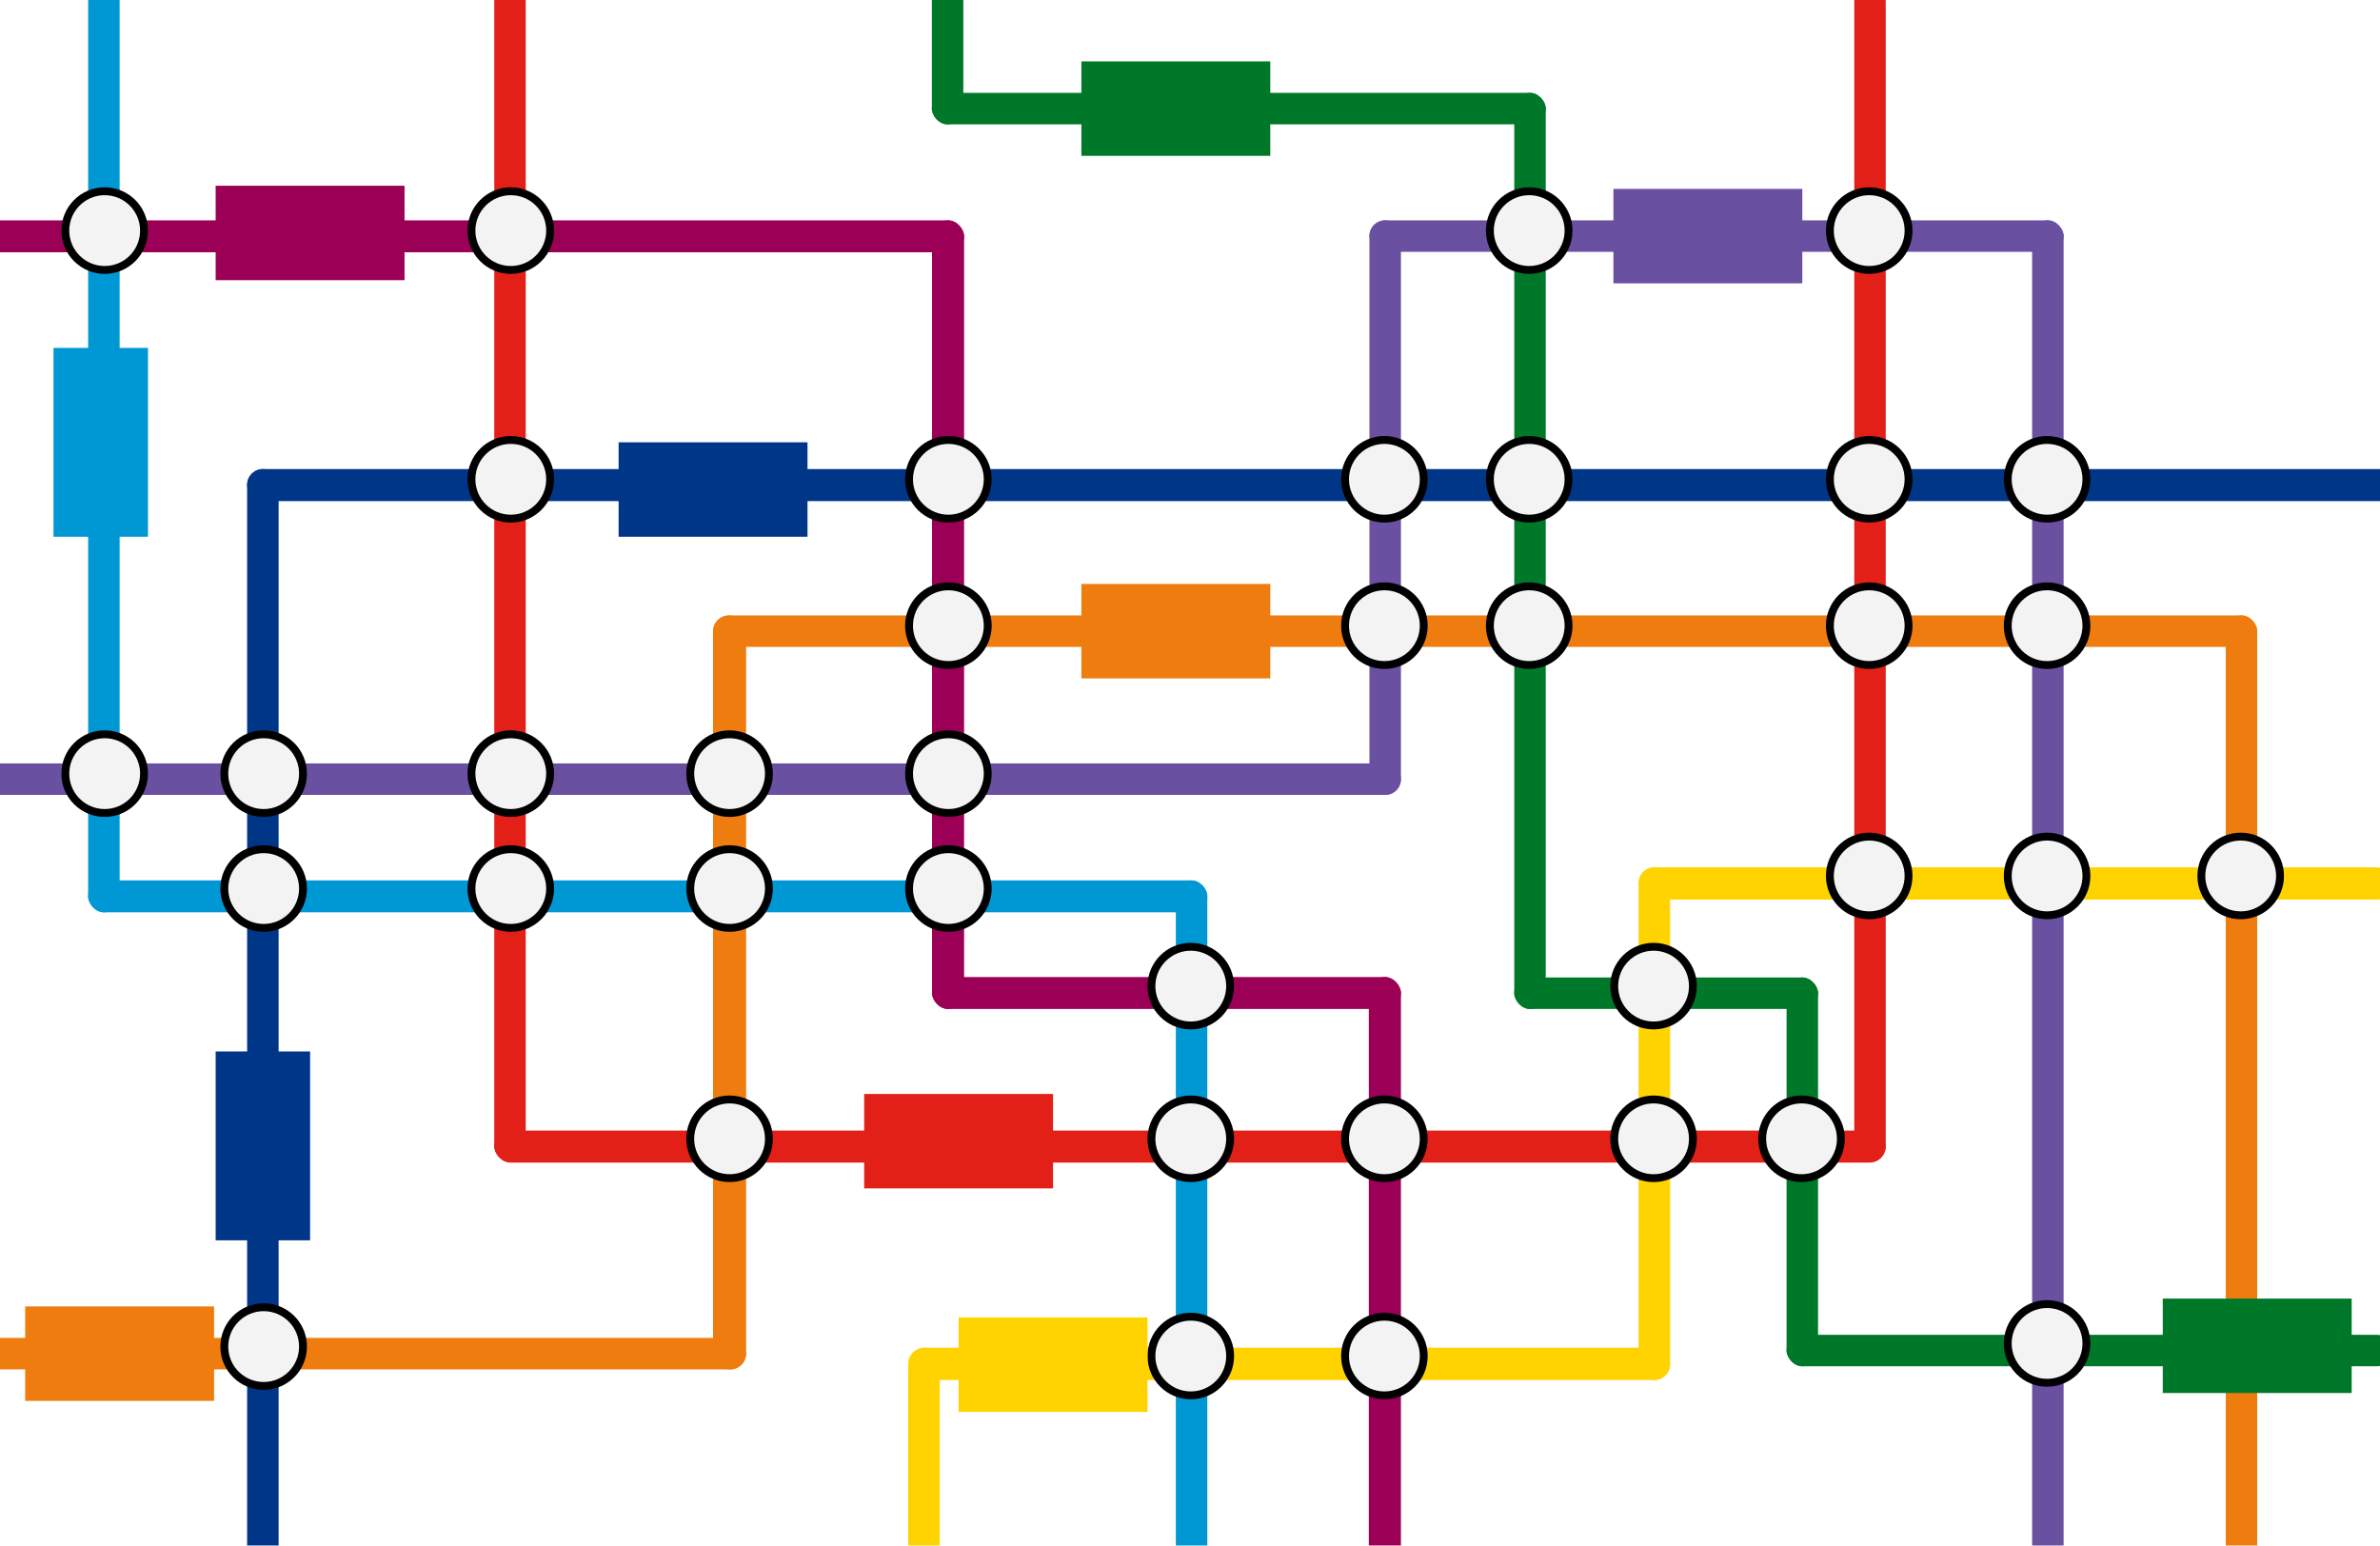 <svg width="1512" height="982" viewBox="0 0 1512 982" fill="none" xmlns="http://www.w3.org/2000/svg">
<g id="Metro Map 1" clip-path="url(#clip0_1_3)">
<rect width="1512" height="982" fill="white"/>
<g id="Lines">
<g id="Red line" filter="url(#filter0_d_1_3)">
<rect id="Rectangle 1" x="314" y="-13" width="20" height="746.989" rx="10" fill="#E32017"/>
<rect id="Rectangle 3" x="1178" y="-13" width="20" height="746.989" rx="10" fill="#E32017"/>
<rect id="Rectangle 2" x="314" y="714.254" width="884" height="20.354" rx="10.177" fill="#E32017"/>
</g>
<g id="Met line" filter="url(#filter1_d_1_3)">
<rect id="Rectangle 4" x="-18" y="136" width="630.499" height="20.284" rx="10.142" fill="#9B0056"/>
<rect id="Rectangle 5" x="592.094" y="136" width="20.404" height="501.007" rx="10.202" fill="#9B0056"/>
<rect id="Rectangle 6" x="592.094" y="616.723" width="297.906" height="20.284" rx="10.142" fill="#9B0056"/>
<rect id="Rectangle 7" x="869.596" y="616.723" width="20.404" height="377.277" rx="10.202" fill="#9B0056"/>
</g>
<g id="Purple line" filter="url(#filter2_d_1_3)">
<rect id="Rectangle 8" x="-11" y="481" width="901" height="20" rx="10" fill="#6950A1"/>
<rect id="Rectangle 9" x="870" y="136" width="20" height="365" rx="10" fill="#6950A1"/>
<rect id="Rectangle 10" x="870" y="136" width="441" height="20" rx="10" fill="#6950A1"/>
<rect id="Rectangle 11" x="1291" y="136" width="20" height="852" rx="10" fill="#6950A1"/>
</g>
<g id="Blue line" filter="url(#filter3_d_1_3)">
<rect id="Rectangle 12" x="157" y="294" width="20" height="700" rx="10" fill="#003688"/>
<rect id="Rectangle 13" x="157" y="294" width="1400" height="20.349" rx="10.174" fill="#003688"/>
</g>
<g id="Orange line" filter="url(#filter4_d_1_3)">
<rect id="Rectangle 14" x="-18" y="846" width="492" height="20" rx="10" fill="#EE7C0E"/>
<rect id="Rectangle 15" x="453" y="387" width="21" height="479" rx="10.5" fill="#EE7C0E"/>
<rect id="Rectangle 16" x="453" y="387" width="981" height="20" rx="10" fill="#EE7C0E"/>
<rect id="Rectangle 17" x="1414" y="387" width="20" height="607" rx="10" fill="#EE7C0E"/>
</g>
<g id="Yellow line" filter="url(#filter5_d_1_3)">
<rect id="Rectangle 18" x="577" y="854.248" width="20" height="139.752" rx="10" fill="#FFD300"/>
<rect id="Rectangle 19" x="577" y="852.193" width="484" height="20.552" rx="10.276" fill="#FFD300"/>
<rect id="Rectangle 20" x="1041" y="547" width="20" height="325.745" rx="10" fill="#FFD300"/>
<rect id="Rectangle 21" x="1041" y="547" width="479" height="20.552" rx="10.276" fill="#FFD300"/>
</g>
<g id="Green line" filter="url(#filter6_d_1_3)">
<rect id="Rectangle 22" x="1135" y="844" width="385" height="20" rx="10" fill="#00782A"/>
<rect id="Rectangle 23" x="1135" y="617" width="20" height="247" rx="10" fill="#00782A"/>
<rect id="Rectangle 24" x="962" y="617" width="193" height="20" rx="10" fill="#00782A"/>
<rect id="Rectangle 25" x="962" y="55" width="20" height="582" rx="10" fill="#00782A"/>
<rect id="Rectangle 26" x="592" y="55" width="390" height="20" rx="10" fill="#00782A"/>
<rect id="Rectangle 27" x="592" y="-13" width="20" height="88" rx="10" fill="#00782A"/>
</g>
<g id="Light blue line" filter="url(#filter7_d_1_3)">
<rect id="Rectangle 28" x="56" y="-13" width="20" height="588.599" rx="10" fill="#0098D4"/>
<rect id="Rectangle 29" x="56" y="555.337" width="711" height="20.262" rx="10.131" fill="#0098D4"/>
<rect id="Rectangle 30" x="747" y="555.337" width="20" height="438.663" rx="10" fill="#0098D4"/>
</g>
</g>
<g id="Interchanges">
<g id="Interchange 1">
<circle id="Ellipse 2" cx="324.5" cy="146.5" r="27.5" fill="black"/>
<circle id="Ellipse 1" cx="324.5" cy="146.5" r="22.5" fill="white" fill-opacity="0.95"/>
</g>
<g id="Interchange 2">
<circle id="Ellipse 2_2" cx="879.5" cy="723.5" r="27.5" fill="black"/>
<circle id="Ellipse 1_2" cx="879.5" cy="723.5" r="22.5" fill="white" fill-opacity="0.95"/>
</g>
<g id="Interchange 3">
<circle id="Ellipse 2_3" cx="324.5" cy="491.5" r="27.5" fill="black"/>
<circle id="Ellipse 1_3" cx="324.5" cy="491.5" r="22.5" fill="white" fill-opacity="0.95"/>
</g>
<g id="Interchange 4">
<circle id="Ellipse 2_4" cx="602.5" cy="491.5" r="27.5" fill="black"/>
<circle id="Ellipse 1_4" cx="602.5" cy="491.5" r="22.5" fill="white" fill-opacity="0.95"/>
</g>
<g id="Interchange 5">
<circle id="Ellipse 2_5" cx="1187.5" cy="146.5" r="27.5" fill="black"/>
<circle id="Ellipse 1_5" cx="1187.5" cy="146.5" r="22.5" fill="white" fill-opacity="0.95"/>
</g>
<g id="Interchange 6">
<circle id="Ellipse 2_6" cx="167.5" cy="491.5" r="27.5" fill="black"/>
<circle id="Ellipse 1_6" cx="167.5" cy="491.5" r="22.5" fill="white" fill-opacity="0.95"/>
</g>
<g id="Interchange 7">
<circle id="Ellipse 2_7" cx="324.5" cy="304.5" r="27.5" fill="black"/>
<circle id="Ellipse 1_7" cx="324.5" cy="304.5" r="22.5" fill="white" fill-opacity="0.95"/>
</g>
<g id="Interchange 8">
<circle id="Ellipse 2_8" cx="602.5" cy="304.5" r="27.5" fill="black"/>
<circle id="Ellipse 1_8" cx="602.5" cy="304.5" r="22.5" fill="white" fill-opacity="0.95"/>
</g>
<g id="Interchange 9">
<circle id="Ellipse 2_9" cx="879.5" cy="304.5" r="27.5" fill="black"/>
<circle id="Ellipse 1_9" cx="879.5" cy="304.5" r="22.5" fill="white" fill-opacity="0.95"/>
</g>
<g id="Interchange 10">
<circle id="Ellipse 2_10" cx="1187.5" cy="304.5" r="27.5" fill="black"/>
<circle id="Ellipse 1_10" cx="1187.5" cy="304.5" r="22.5" fill="white" fill-opacity="0.95"/>
</g>
<g id="Interchange 11">
<circle id="Ellipse 2_11" cx="1300.5" cy="304.5" r="27.5" fill="black"/>
<circle id="Ellipse 1_11" cx="1300.5" cy="304.5" r="22.5" fill="white" fill-opacity="0.95"/>
</g>
<g id="Interchange 12">
<circle id="Ellipse 2_12" cx="1300.5" cy="397.5" r="27.5" fill="black"/>
<circle id="Ellipse 1_12" cx="1300.5" cy="397.5" r="22.5" fill="white" fill-opacity="0.95"/>
</g>
<g id="Interchange 13">
<circle id="Ellipse 2_13" cx="1187.5" cy="397.5" r="27.5" fill="black"/>
<circle id="Ellipse 1_13" cx="1187.5" cy="397.5" r="22.5" fill="white" fill-opacity="0.95"/>
</g>
<g id="Interchange 14">
<circle id="Ellipse 2_14" cx="879.5" cy="397.5" r="27.5" fill="black"/>
<circle id="Ellipse 1_14" cx="879.5" cy="397.5" r="22.5" fill="white" fill-opacity="0.95"/>
</g>
<g id="Interchange 15">
<circle id="Ellipse 2_15" cx="463.5" cy="491.5" r="27.5" fill="black"/>
<circle id="Ellipse 1_15" cx="463.5" cy="491.5" r="22.5" fill="white" fill-opacity="0.95"/>
</g>
<g id="Interchange 16">
<circle id="Ellipse 2_16" cx="463.5" cy="723.5" r="27.5" fill="black"/>
<circle id="Ellipse 1_16" cx="463.5" cy="723.5" r="22.5" fill="white" fill-opacity="0.95"/>
</g>
<g id="Interchange 17">
<circle id="Ellipse 2_17" cx="167.5" cy="855.5" r="27.5" fill="black"/>
<circle id="Ellipse 1_17" cx="167.5" cy="855.5" r="22.5" fill="white" fill-opacity="0.95"/>
</g>
<g id="Interchange 18">
<circle id="Ellipse 2_18" cx="879.5" cy="861.5" r="27.5" fill="black"/>
<circle id="Ellipse 1_18" cx="879.5" cy="861.5" r="22.5" fill="white" fill-opacity="0.95"/>
</g>
<g id="Interchange 19">
<circle id="Ellipse 2_19" cx="1050.5" cy="723.5" r="27.5" fill="black"/>
<circle id="Ellipse 1_19" cx="1050.5" cy="723.5" r="22.5" fill="white" fill-opacity="0.95"/>
</g>
<g id="Interchange 20">
<circle id="Ellipse 2_20" cx="1187.5" cy="556.5" r="27.5" fill="black"/>
<circle id="Ellipse 1_20" cx="1187.5" cy="556.5" r="22.5" fill="white" fill-opacity="0.95"/>
</g>
<g id="Interchange 21">
<circle id="Ellipse 2_21" cx="1300.5" cy="556.5" r="27.5" fill="black"/>
<circle id="Ellipse 1_21" cx="1300.5" cy="556.5" r="22.5" fill="white" fill-opacity="0.95"/>
</g>
<g id="Interchange 22">
<circle id="Ellipse 2_22" cx="1423.5" cy="556.5" r="27.5" fill="black"/>
<circle id="Ellipse 1_22" cx="1423.5" cy="556.5" r="22.5" fill="white" fill-opacity="0.95"/>
</g>
<g id="Interchange 23">
<circle id="Ellipse 2_23" cx="971.5" cy="304.5" r="27.5" fill="black"/>
<circle id="Ellipse 1_23" cx="971.5" cy="304.5" r="22.5" fill="white" fill-opacity="0.95"/>
</g>
<g id="Interchange 24">
<circle id="Ellipse 2_24" cx="971.5" cy="397.5" r="27.5" fill="black"/>
<circle id="Ellipse 1_24" cx="971.5" cy="397.5" r="22.5" fill="white" fill-opacity="0.95"/>
</g>
<g id="Interchange 25">
<circle id="Ellipse 2_25" cx="602.5" cy="397.5" r="27.5" fill="black"/>
<circle id="Ellipse 1_25" cx="602.5" cy="397.5" r="22.5" fill="white" fill-opacity="0.95"/>
</g>
<g id="Interchange 26">
<circle id="Ellipse 2_26" cx="1050.5" cy="626.5" r="27.5" fill="black"/>
<circle id="Ellipse 1_26" cx="1050.5" cy="626.5" r="22.5" fill="white" fill-opacity="0.95"/>
</g>
<g id="Interchange 27">
<circle id="Ellipse 2_27" cx="1144.5" cy="723.5" r="27.5" fill="black"/>
<circle id="Ellipse 1_27" cx="1144.5" cy="723.5" r="22.5" fill="white" fill-opacity="0.95"/>
</g>
<g id="Interchange 28">
<circle id="Ellipse 2_28" cx="1300.5" cy="853.5" r="27.5" fill="black"/>
<circle id="Ellipse 1_28" cx="1300.5" cy="853.5" r="22.5" fill="white" fill-opacity="0.95"/>
</g>
<g id="Interchange 29">
<circle id="Ellipse 2_29" cx="1423.5" cy="853.5" r="27.5" fill="black"/>
<circle id="Ellipse 1_29" cx="1423.5" cy="853.5" r="22.5" fill="white" fill-opacity="0.95"/>
</g>
<g id="Interchange 30">
<circle id="Ellipse 2_30" cx="971.5" cy="146.5" r="27.5" fill="black"/>
<circle id="Ellipse 1_30" cx="971.5" cy="146.5" r="22.5" fill="white" fill-opacity="0.95"/>
</g>
<g id="Interchange 31">
<circle id="Ellipse 2_31" cx="66.5" cy="491.5" r="27.5" fill="black"/>
<circle id="Ellipse 1_31" cx="66.5" cy="491.5" r="22.5" fill="white" fill-opacity="0.95"/>
</g>
<g id="Interchange 32">
<circle id="Ellipse 2_32" cx="167.5" cy="564.5" r="27.5" fill="black"/>
<circle id="Ellipse 1_32" cx="167.5" cy="564.5" r="22.5" fill="white" fill-opacity="0.95"/>
</g>
<g id="Interchange 33">
<circle id="Ellipse 2_33" cx="324.5" cy="564.5" r="27.5" fill="black"/>
<circle id="Ellipse 1_33" cx="324.5" cy="564.5" r="22.5" fill="white" fill-opacity="0.95"/>
</g>
<g id="Interchange 34">
<circle id="Ellipse 2_34" cx="463.5" cy="564.5" r="27.5" fill="black"/>
<circle id="Ellipse 1_34" cx="463.5" cy="564.5" r="22.5" fill="white" fill-opacity="0.95"/>
</g>
<g id="Interchange 35">
<circle id="Ellipse 2_35" cx="602.5" cy="564.5" r="27.5" fill="black"/>
<circle id="Ellipse 1_35" cx="602.5" cy="564.5" r="22.5" fill="white" fill-opacity="0.95"/>
</g>
<g id="Interchange 36">
<circle id="Ellipse 2_36" cx="756.5" cy="626.5" r="27.5" fill="black"/>
<circle id="Ellipse 1_36" cx="756.5" cy="626.5" r="22.5" fill="white" fill-opacity="0.95"/>
</g>
<g id="Interchange 37">
<circle id="Ellipse 2_37" cx="756.5" cy="723.5" r="27.5" fill="black"/>
<circle id="Ellipse 1_37" cx="756.5" cy="723.5" r="22.5" fill="white" fill-opacity="0.95"/>
</g>
<g id="Interchange 38">
<circle id="Ellipse 2_38" cx="756.5" cy="861.5" r="27.5" fill="black"/>
<circle id="Ellipse 1_38" cx="756.5" cy="861.5" r="22.5" fill="white" fill-opacity="0.95"/>
</g>
<g id="Interchange 39">
<circle id="Ellipse 2_39" cx="66.5" cy="146.5" r="27.5" fill="black"/>
<circle id="Ellipse 1_39" cx="66.5" cy="146.5" r="22.5" fill="white" fill-opacity="0.95"/>
</g>
</g>
<g id="Trains">
<g id="Train 1" filter="url(#filter8_d_1_3)">
<rect x="16" y="826" width="120" height="60" fill="#EE7C0E"/>
</g>
<g id="Train 2" filter="url(#filter9_d_1_3)">
<rect x="609" y="833" width="120" height="60" fill="#FFD300"/>
</g>
<g id="Train 9" filter="url(#filter10_d_1_3)">
<rect x="549" y="691" width="120" height="60" fill="#E32017"/>
</g>
<g id="Train 3" filter="url(#filter11_d_1_3)">
<rect x="1374" y="821" width="120" height="60" fill="#00782A"/>
</g>
<g id="Train 4" filter="url(#filter12_d_1_3)">
<rect x="137" y="784" width="120" height="60" transform="rotate(-90 137 784)" fill="#003688"/>
</g>
<g id="Train 8" filter="url(#filter13_d_1_3)">
<rect x="34" y="337" width="120" height="60" transform="rotate(-90 34 337)" fill="#0098D4"/>
</g>
<g id="Train 5" filter="url(#filter14_d_1_3)">
<rect x="687" y="367" width="120" height="60" fill="#EE7C0E"/>
</g>
<g id="Train 10" filter="url(#filter15_d_1_3)">
<rect x="1025" y="116" width="120" height="60" fill="#6950A1"/>
</g>
<g id="Train 11" filter="url(#filter16_d_1_3)">
<rect x="687" y="35" width="120" height="60" fill="#00782A"/>
</g>
<g id="Train 6" filter="url(#filter17_d_1_3)">
<rect x="393" y="277" width="120" height="60" fill="#003688"/>
</g>
<g id="Train 7" filter="url(#filter18_d_1_3)">
<rect x="137" y="114" width="120" height="60" fill="#9B0056"/>
</g>
</g>
</g>
<defs>
<filter id="filter0_d_1_3" x="310" y="-13" width="892" height="755.608" filterUnits="userSpaceOnUse" color-interpolation-filters="sRGB">
<feFlood flood-opacity="0" result="BackgroundImageFix"/>
<feColorMatrix in="SourceAlpha" type="matrix" values="0 0 0 0 0 0 0 0 0 0 0 0 0 0 0 0 0 0 127 0" result="hardAlpha"/>
<feOffset dy="4"/>
<feGaussianBlur stdDeviation="2"/>
<feComposite in2="hardAlpha" operator="out"/>
<feColorMatrix type="matrix" values="0 0 0 0 0 0 0 0 0 0 0 0 0 0 0 0 0 0 0.25 0"/>
<feBlend mode="normal" in2="BackgroundImageFix" result="effect1_dropShadow_1_3"/>
<feBlend mode="normal" in="SourceGraphic" in2="effect1_dropShadow_1_3" result="shape"/>
</filter>
<filter id="filter1_d_1_3" x="-22" y="136" width="916" height="866" filterUnits="userSpaceOnUse" color-interpolation-filters="sRGB">
<feFlood flood-opacity="0" result="BackgroundImageFix"/>
<feColorMatrix in="SourceAlpha" type="matrix" values="0 0 0 0 0 0 0 0 0 0 0 0 0 0 0 0 0 0 127 0" result="hardAlpha"/>
<feOffset dy="4"/>
<feGaussianBlur stdDeviation="2"/>
<feComposite in2="hardAlpha" operator="out"/>
<feColorMatrix type="matrix" values="0 0 0 0 0 0 0 0 0 0 0 0 0 0 0 0 0 0 0.25 0"/>
<feBlend mode="normal" in2="BackgroundImageFix" result="effect1_dropShadow_1_3"/>
<feBlend mode="normal" in="SourceGraphic" in2="effect1_dropShadow_1_3" result="shape"/>
</filter>
<filter id="filter2_d_1_3" x="-15" y="136" width="1330" height="860" filterUnits="userSpaceOnUse" color-interpolation-filters="sRGB">
<feFlood flood-opacity="0" result="BackgroundImageFix"/>
<feColorMatrix in="SourceAlpha" type="matrix" values="0 0 0 0 0 0 0 0 0 0 0 0 0 0 0 0 0 0 127 0" result="hardAlpha"/>
<feOffset dy="4"/>
<feGaussianBlur stdDeviation="2"/>
<feComposite in2="hardAlpha" operator="out"/>
<feColorMatrix type="matrix" values="0 0 0 0 0 0 0 0 0 0 0 0 0 0 0 0 0 0 0.25 0"/>
<feBlend mode="normal" in2="BackgroundImageFix" result="effect1_dropShadow_1_3"/>
<feBlend mode="normal" in="SourceGraphic" in2="effect1_dropShadow_1_3" result="shape"/>
</filter>
<filter id="filter3_d_1_3" x="153" y="294" width="1408" height="708" filterUnits="userSpaceOnUse" color-interpolation-filters="sRGB">
<feFlood flood-opacity="0" result="BackgroundImageFix"/>
<feColorMatrix in="SourceAlpha" type="matrix" values="0 0 0 0 0 0 0 0 0 0 0 0 0 0 0 0 0 0 127 0" result="hardAlpha"/>
<feOffset dy="4"/>
<feGaussianBlur stdDeviation="2"/>
<feComposite in2="hardAlpha" operator="out"/>
<feColorMatrix type="matrix" values="0 0 0 0 0 0 0 0 0 0 0 0 0 0 0 0 0 0 0.25 0"/>
<feBlend mode="normal" in2="BackgroundImageFix" result="effect1_dropShadow_1_3"/>
<feBlend mode="normal" in="SourceGraphic" in2="effect1_dropShadow_1_3" result="shape"/>
</filter>
<filter id="filter4_d_1_3" x="-22" y="387" width="1460" height="615" filterUnits="userSpaceOnUse" color-interpolation-filters="sRGB">
<feFlood flood-opacity="0" result="BackgroundImageFix"/>
<feColorMatrix in="SourceAlpha" type="matrix" values="0 0 0 0 0 0 0 0 0 0 0 0 0 0 0 0 0 0 127 0" result="hardAlpha"/>
<feOffset dy="4"/>
<feGaussianBlur stdDeviation="2"/>
<feComposite in2="hardAlpha" operator="out"/>
<feColorMatrix type="matrix" values="0 0 0 0 0 0 0 0 0 0 0 0 0 0 0 0 0 0 0.25 0"/>
<feBlend mode="normal" in2="BackgroundImageFix" result="effect1_dropShadow_1_3"/>
<feBlend mode="normal" in="SourceGraphic" in2="effect1_dropShadow_1_3" result="shape"/>
</filter>
<filter id="filter5_d_1_3" x="573" y="547" width="951" height="455" filterUnits="userSpaceOnUse" color-interpolation-filters="sRGB">
<feFlood flood-opacity="0" result="BackgroundImageFix"/>
<feColorMatrix in="SourceAlpha" type="matrix" values="0 0 0 0 0 0 0 0 0 0 0 0 0 0 0 0 0 0 127 0" result="hardAlpha"/>
<feOffset dy="4"/>
<feGaussianBlur stdDeviation="2"/>
<feComposite in2="hardAlpha" operator="out"/>
<feColorMatrix type="matrix" values="0 0 0 0 0 0 0 0 0 0 0 0 0 0 0 0 0 0 0.25 0"/>
<feBlend mode="normal" in2="BackgroundImageFix" result="effect1_dropShadow_1_3"/>
<feBlend mode="normal" in="SourceGraphic" in2="effect1_dropShadow_1_3" result="shape"/>
</filter>
<filter id="filter6_d_1_3" x="588" y="-13" width="936" height="885" filterUnits="userSpaceOnUse" color-interpolation-filters="sRGB">
<feFlood flood-opacity="0" result="BackgroundImageFix"/>
<feColorMatrix in="SourceAlpha" type="matrix" values="0 0 0 0 0 0 0 0 0 0 0 0 0 0 0 0 0 0 127 0" result="hardAlpha"/>
<feOffset dy="4"/>
<feGaussianBlur stdDeviation="2"/>
<feComposite in2="hardAlpha" operator="out"/>
<feColorMatrix type="matrix" values="0 0 0 0 0 0 0 0 0 0 0 0 0 0 0 0 0 0 0.25 0"/>
<feBlend mode="normal" in2="BackgroundImageFix" result="effect1_dropShadow_1_3"/>
<feBlend mode="normal" in="SourceGraphic" in2="effect1_dropShadow_1_3" result="shape"/>
</filter>
<filter id="filter7_d_1_3" x="52" y="-13" width="719" height="1015" filterUnits="userSpaceOnUse" color-interpolation-filters="sRGB">
<feFlood flood-opacity="0" result="BackgroundImageFix"/>
<feColorMatrix in="SourceAlpha" type="matrix" values="0 0 0 0 0 0 0 0 0 0 0 0 0 0 0 0 0 0 127 0" result="hardAlpha"/>
<feOffset dy="4"/>
<feGaussianBlur stdDeviation="2"/>
<feComposite in2="hardAlpha" operator="out"/>
<feColorMatrix type="matrix" values="0 0 0 0 0 0 0 0 0 0 0 0 0 0 0 0 0 0 0.25 0"/>
<feBlend mode="normal" in2="BackgroundImageFix" result="effect1_dropShadow_1_3"/>
<feBlend mode="normal" in="SourceGraphic" in2="effect1_dropShadow_1_3" result="shape"/>
</filter>
<filter id="filter8_d_1_3" x="12" y="826" width="128" height="68" filterUnits="userSpaceOnUse" color-interpolation-filters="sRGB">
<feFlood flood-opacity="0" result="BackgroundImageFix"/>
<feColorMatrix in="SourceAlpha" type="matrix" values="0 0 0 0 0 0 0 0 0 0 0 0 0 0 0 0 0 0 127 0" result="hardAlpha"/>
<feOffset dy="4"/>
<feGaussianBlur stdDeviation="2"/>
<feComposite in2="hardAlpha" operator="out"/>
<feColorMatrix type="matrix" values="0 0 0 0 0 0 0 0 0 0 0 0 0 0 0 0 0 0 0.25 0"/>
<feBlend mode="normal" in2="BackgroundImageFix" result="effect1_dropShadow_1_3"/>
<feBlend mode="normal" in="SourceGraphic" in2="effect1_dropShadow_1_3" result="shape"/>
</filter>
<filter id="filter9_d_1_3" x="605" y="833" width="128" height="68" filterUnits="userSpaceOnUse" color-interpolation-filters="sRGB">
<feFlood flood-opacity="0" result="BackgroundImageFix"/>
<feColorMatrix in="SourceAlpha" type="matrix" values="0 0 0 0 0 0 0 0 0 0 0 0 0 0 0 0 0 0 127 0" result="hardAlpha"/>
<feOffset dy="4"/>
<feGaussianBlur stdDeviation="2"/>
<feComposite in2="hardAlpha" operator="out"/>
<feColorMatrix type="matrix" values="0 0 0 0 0 0 0 0 0 0 0 0 0 0 0 0 0 0 0.25 0"/>
<feBlend mode="normal" in2="BackgroundImageFix" result="effect1_dropShadow_1_3"/>
<feBlend mode="normal" in="SourceGraphic" in2="effect1_dropShadow_1_3" result="shape"/>
</filter>
<filter id="filter10_d_1_3" x="545" y="691" width="128" height="68" filterUnits="userSpaceOnUse" color-interpolation-filters="sRGB">
<feFlood flood-opacity="0" result="BackgroundImageFix"/>
<feColorMatrix in="SourceAlpha" type="matrix" values="0 0 0 0 0 0 0 0 0 0 0 0 0 0 0 0 0 0 127 0" result="hardAlpha"/>
<feOffset dy="4"/>
<feGaussianBlur stdDeviation="2"/>
<feComposite in2="hardAlpha" operator="out"/>
<feColorMatrix type="matrix" values="0 0 0 0 0 0 0 0 0 0 0 0 0 0 0 0 0 0 0.25 0"/>
<feBlend mode="normal" in2="BackgroundImageFix" result="effect1_dropShadow_1_3"/>
<feBlend mode="normal" in="SourceGraphic" in2="effect1_dropShadow_1_3" result="shape"/>
</filter>
<filter id="filter11_d_1_3" x="1370" y="821" width="128" height="68" filterUnits="userSpaceOnUse" color-interpolation-filters="sRGB">
<feFlood flood-opacity="0" result="BackgroundImageFix"/>
<feColorMatrix in="SourceAlpha" type="matrix" values="0 0 0 0 0 0 0 0 0 0 0 0 0 0 0 0 0 0 127 0" result="hardAlpha"/>
<feOffset dy="4"/>
<feGaussianBlur stdDeviation="2"/>
<feComposite in2="hardAlpha" operator="out"/>
<feColorMatrix type="matrix" values="0 0 0 0 0 0 0 0 0 0 0 0 0 0 0 0 0 0 0.25 0"/>
<feBlend mode="normal" in2="BackgroundImageFix" result="effect1_dropShadow_1_3"/>
<feBlend mode="normal" in="SourceGraphic" in2="effect1_dropShadow_1_3" result="shape"/>
</filter>
<filter id="filter12_d_1_3" x="133" y="664" width="68" height="128" filterUnits="userSpaceOnUse" color-interpolation-filters="sRGB">
<feFlood flood-opacity="0" result="BackgroundImageFix"/>
<feColorMatrix in="SourceAlpha" type="matrix" values="0 0 0 0 0 0 0 0 0 0 0 0 0 0 0 0 0 0 127 0" result="hardAlpha"/>
<feOffset dy="4"/>
<feGaussianBlur stdDeviation="2"/>
<feComposite in2="hardAlpha" operator="out"/>
<feColorMatrix type="matrix" values="0 0 0 0 0 0 0 0 0 0 0 0 0 0 0 0 0 0 0.25 0"/>
<feBlend mode="normal" in2="BackgroundImageFix" result="effect1_dropShadow_1_3"/>
<feBlend mode="normal" in="SourceGraphic" in2="effect1_dropShadow_1_3" result="shape"/>
</filter>
<filter id="filter13_d_1_3" x="30" y="217" width="68" height="128" filterUnits="userSpaceOnUse" color-interpolation-filters="sRGB">
<feFlood flood-opacity="0" result="BackgroundImageFix"/>
<feColorMatrix in="SourceAlpha" type="matrix" values="0 0 0 0 0 0 0 0 0 0 0 0 0 0 0 0 0 0 127 0" result="hardAlpha"/>
<feOffset dy="4"/>
<feGaussianBlur stdDeviation="2"/>
<feComposite in2="hardAlpha" operator="out"/>
<feColorMatrix type="matrix" values="0 0 0 0 0 0 0 0 0 0 0 0 0 0 0 0 0 0 0.25 0"/>
<feBlend mode="normal" in2="BackgroundImageFix" result="effect1_dropShadow_1_3"/>
<feBlend mode="normal" in="SourceGraphic" in2="effect1_dropShadow_1_3" result="shape"/>
</filter>
<filter id="filter14_d_1_3" x="683" y="367" width="128" height="68" filterUnits="userSpaceOnUse" color-interpolation-filters="sRGB">
<feFlood flood-opacity="0" result="BackgroundImageFix"/>
<feColorMatrix in="SourceAlpha" type="matrix" values="0 0 0 0 0 0 0 0 0 0 0 0 0 0 0 0 0 0 127 0" result="hardAlpha"/>
<feOffset dy="4"/>
<feGaussianBlur stdDeviation="2"/>
<feComposite in2="hardAlpha" operator="out"/>
<feColorMatrix type="matrix" values="0 0 0 0 0 0 0 0 0 0 0 0 0 0 0 0 0 0 0.25 0"/>
<feBlend mode="normal" in2="BackgroundImageFix" result="effect1_dropShadow_1_3"/>
<feBlend mode="normal" in="SourceGraphic" in2="effect1_dropShadow_1_3" result="shape"/>
</filter>
<filter id="filter15_d_1_3" x="1021" y="116" width="128" height="68" filterUnits="userSpaceOnUse" color-interpolation-filters="sRGB">
<feFlood flood-opacity="0" result="BackgroundImageFix"/>
<feColorMatrix in="SourceAlpha" type="matrix" values="0 0 0 0 0 0 0 0 0 0 0 0 0 0 0 0 0 0 127 0" result="hardAlpha"/>
<feOffset dy="4"/>
<feGaussianBlur stdDeviation="2"/>
<feComposite in2="hardAlpha" operator="out"/>
<feColorMatrix type="matrix" values="0 0 0 0 0 0 0 0 0 0 0 0 0 0 0 0 0 0 0.25 0"/>
<feBlend mode="normal" in2="BackgroundImageFix" result="effect1_dropShadow_1_3"/>
<feBlend mode="normal" in="SourceGraphic" in2="effect1_dropShadow_1_3" result="shape"/>
</filter>
<filter id="filter16_d_1_3" x="683" y="35" width="128" height="68" filterUnits="userSpaceOnUse" color-interpolation-filters="sRGB">
<feFlood flood-opacity="0" result="BackgroundImageFix"/>
<feColorMatrix in="SourceAlpha" type="matrix" values="0 0 0 0 0 0 0 0 0 0 0 0 0 0 0 0 0 0 127 0" result="hardAlpha"/>
<feOffset dy="4"/>
<feGaussianBlur stdDeviation="2"/>
<feComposite in2="hardAlpha" operator="out"/>
<feColorMatrix type="matrix" values="0 0 0 0 0 0 0 0 0 0 0 0 0 0 0 0 0 0 0.25 0"/>
<feBlend mode="normal" in2="BackgroundImageFix" result="effect1_dropShadow_1_3"/>
<feBlend mode="normal" in="SourceGraphic" in2="effect1_dropShadow_1_3" result="shape"/>
</filter>
<filter id="filter17_d_1_3" x="389" y="277" width="128" height="68" filterUnits="userSpaceOnUse" color-interpolation-filters="sRGB">
<feFlood flood-opacity="0" result="BackgroundImageFix"/>
<feColorMatrix in="SourceAlpha" type="matrix" values="0 0 0 0 0 0 0 0 0 0 0 0 0 0 0 0 0 0 127 0" result="hardAlpha"/>
<feOffset dy="4"/>
<feGaussianBlur stdDeviation="2"/>
<feComposite in2="hardAlpha" operator="out"/>
<feColorMatrix type="matrix" values="0 0 0 0 0 0 0 0 0 0 0 0 0 0 0 0 0 0 0.25 0"/>
<feBlend mode="normal" in2="BackgroundImageFix" result="effect1_dropShadow_1_3"/>
<feBlend mode="normal" in="SourceGraphic" in2="effect1_dropShadow_1_3" result="shape"/>
</filter>
<filter id="filter18_d_1_3" x="133" y="114" width="128" height="68" filterUnits="userSpaceOnUse" color-interpolation-filters="sRGB">
<feFlood flood-opacity="0" result="BackgroundImageFix"/>
<feColorMatrix in="SourceAlpha" type="matrix" values="0 0 0 0 0 0 0 0 0 0 0 0 0 0 0 0 0 0 127 0" result="hardAlpha"/>
<feOffset dy="4"/>
<feGaussianBlur stdDeviation="2"/>
<feComposite in2="hardAlpha" operator="out"/>
<feColorMatrix type="matrix" values="0 0 0 0 0 0 0 0 0 0 0 0 0 0 0 0 0 0 0.25 0"/>
<feBlend mode="normal" in2="BackgroundImageFix" result="effect1_dropShadow_1_3"/>
<feBlend mode="normal" in="SourceGraphic" in2="effect1_dropShadow_1_3" result="shape"/>
</filter>
<clipPath id="clip0_1_3">
<rect width="1512" height="982" fill="white"/>
</clipPath>
</defs>
</svg>
